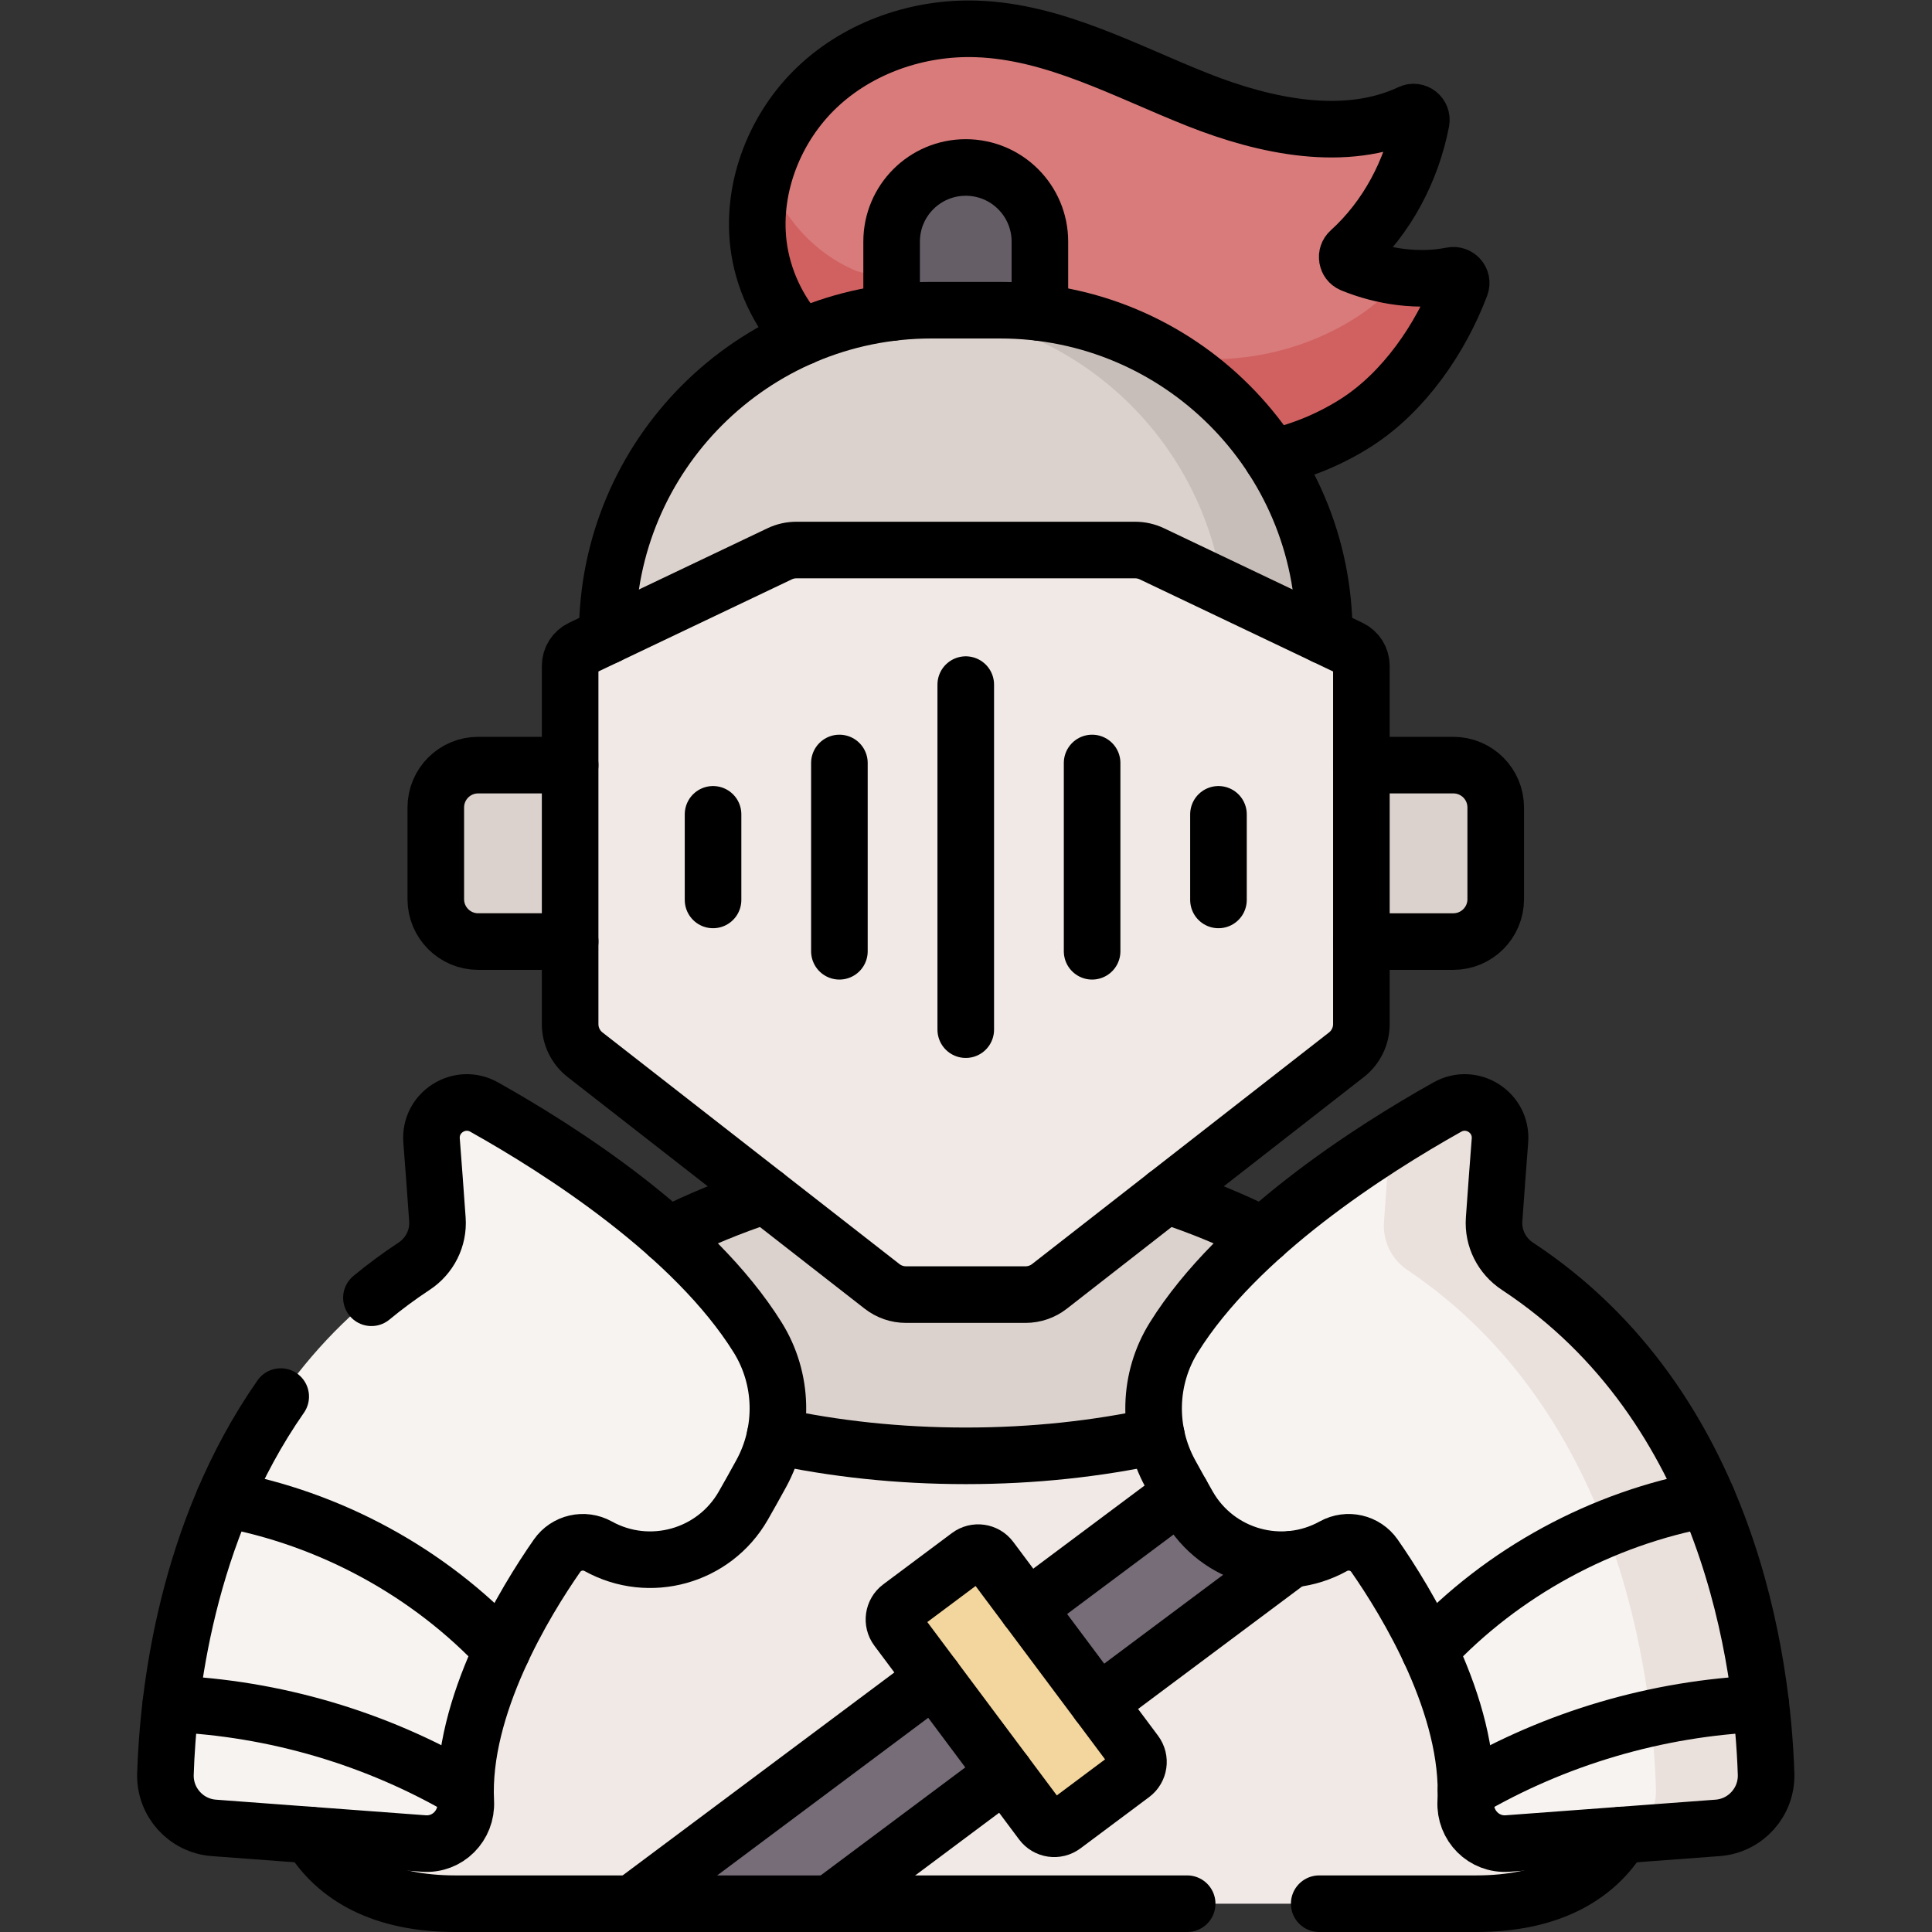 <?xml version="1.0" encoding="UTF-8" standalone="no"?>
<!-- Created with Inkscape (http://www.inkscape.org/) -->

<svg
   version="1.1"
   id="svg4488"
   xml:space="preserve"
   width="682.667"
   height="682.667"
   viewBox="0 0 682.667 682.667"
   xmlns="http://www.w3.org/2000/svg"
   xmlns:svg="http://www.w3.org/2000/svg"><rect x="0" y="0" width="682.667" height="682.667" fill="#333333" stroke="none"/><defs
     id="defs4492"><clipPath
       clipPathUnits="userSpaceOnUse"
       id="clipPath4502"><path
         d="M 0,512 H 512 V 0 H 0 Z"
         id="path4500" /></clipPath></defs><g
     id="g4494"
     transform="matrix(1.333,0,0,-1.333,0,682.667)"><g
       id="g4496"><g
         id="g4498"
         clip-path="url(#clipPath4502)"><g
           id="g4504"
           transform="translate(115.519,298.082)"><path
             d="M 0,0 V -24.307 C 0,-30.51 5.029,-35.54 11.232,-35.54 H 38.704 V 11.233 H 11.232 C 5.029,11.233 0,6.204 0,0"
             style="fill:#dcd2cd;fill-opacity:1;fill-rule:nonzero;stroke:none"
             id="path4506" /></g><g
           id="g4508"
           transform="translate(357.776,309.315)"><path
             d="m 0,0 v -46.772 h 27.472 c 6.203,0 11.232,5.029 11.232,11.232 v 24.307 C 38.704,-5.029 33.675,0 27.472,0 Z"
             style="fill:#dcd2cd;fill-opacity:1;fill-rule:nonzero;stroke:none"
             id="path4510" /></g><g
           id="g4512"
           transform="translate(357.795,445.529)"><path
             d="m 0,0 c 9.865,8.916 16.388,21.307 18.935,34.409 0.323,1.662 -1.357,3 -2.889,2.279 -17.183,-8.076 -38.277,-3.665 -56.241,3.434 -19.227,7.597 -38.049,18.106 -58.709,18.814 -15.348,0.526 -31,-4.816 -42.17,-15.353 -11.17,-10.538 -17.472,-26.308 -15.688,-41.56 1.784,-15.252 11.978,-29.465 26.222,-35.203 l 86.531,-22.867 c 15.939,-1.8 32.459,2.074 45.936,10.773 12.401,8.005 22.165,22.053 27.478,36.141 0.572,1.513 -0.773,3.04 -2.359,2.721 C 18.378,-8.154 8.79,-6.812 0.556,-3.427 -0.838,-2.854 -1.118,-1.011 0,0"
             style="fill:#d97b7b;fill-opacity:1;fill-rule:nonzero;stroke:none"
             id="path4514" /></g><g
           id="g4516"
           transform="translate(384.841,439.117)"><path
             d="m 0,0 c -4.213,-0.847 -8.642,-0.959 -13.026,-0.469 -3.65,-4.083 -7.702,-7.686 -12.093,-10.52 -13.477,-8.699 -29.997,-12.573 -45.936,-10.773 l -86.531,22.866 c -11.543,4.65 -20.423,14.867 -24.327,26.691 -1.934,-6.251 -2.655,-12.851 -1.895,-19.36 1.785,-15.252 11.978,-29.465 26.222,-35.203 l 86.531,-22.867 c 15.939,-1.8 32.459,2.075 45.936,10.773 12.402,8.006 22.165,22.053 27.478,36.141 C 2.931,-1.208 1.586,0.319 0,0"
             style="fill:#d16161;fill-opacity:1;fill-rule:nonzero;stroke:none"
             id="path4518" /></g><g
           id="g4520"
           transform="translate(236.352,448.084)"><path
             d="M 0,0 V -40.279 H 39.297 V 0 C 39.297,10.851 30.5,19.648 19.648,19.648 8.797,19.648 0,10.851 0,0"
             style="fill:#655e67;fill-opacity:1;fill-rule:nonzero;stroke:none"
             id="path4522" /></g><g
           id="g4524"
           transform="translate(246.879,429.903)"><path
             d="m 0,0 h 18.242 c 47.445,0 85.906,-38.461 85.906,-85.906 V -113.76 H -85.906 v 27.854 C -85.906,-38.461 -47.444,0 0,0"
             style="fill:#dcd2cd;fill-opacity:1;fill-rule:nonzero;stroke:none"
             id="path4526" /></g><g
           id="g4528"
           transform="translate(265.121,429.903)"><path
             d="m 0,0 c 0,0 -20.868,-0.041 -22.172,-0.099 45.619,-2.055 81.977,-39.68 81.977,-85.807 v -27.854 h 26.101 v 27.854 C 85.906,-38.461 47.444,0 0,0"
             style="fill:#c8beb9;fill-opacity:1;fill-rule:nonzero;stroke:none"
             id="path4530" /></g><g
           id="g4532"
           transform="translate(275.394,202.944)"><path
             d="M 0,0 C -12.172,1.585 -26.615,1.585 -38.787,0 -181.021,-18.531 -251.081,-195.444 -154.704,-195.444 H 115.917 C 212.294,-195.444 142.234,-18.531 0,0"
             style="fill:#f0e9e6;fill-opacity:1;fill-rule:nonzero;stroke:none"
             id="path4534" /></g><g
           id="g4536"
           transform="translate(372.291,160.443)"><path
             d="m 0,0 -204.749,-152.943 h 52.489 L 18.921,-25.074 0.498,-0.411 C 0.332,-0.274 0.167,-0.136 0,0"
             style="fill:#766d78;fill-opacity:1;fill-rule:nonzero;stroke:none"
             id="path4538" /></g><g
           id="g4540"
           transform="translate(256,126.219)"><path
             d="M 0,0 C 49.502,0 92.582,14.304 114.836,35.403 89.142,56.055 56.76,71.857 19.394,76.726 7.222,78.311 -7.222,78.311 -19.394,76.726 -56.76,71.857 -89.142,56.055 -114.836,35.403 -92.582,14.304 -49.502,0 0,0"
             style="fill:#dcd2cd;fill-opacity:1;fill-rule:nonzero;stroke:none"
             id="path4542" /></g><g
           id="g4544"
           transform="translate(300.901,366.324)"><path
             d="m 0,0 h -89.803 c -1.535,0 -3.05,-0.342 -4.435,-1.002 l -52.595,-25.052 c -1.795,-0.855 -2.938,-2.667 -2.938,-4.655 v -94.956 c 0,-3.178 1.464,-6.178 3.97,-8.132 l 78.71,-61.389 c 1.812,-1.413 4.044,-2.18 6.342,-2.18 h 31.695 c 2.298,0 4.531,0.767 6.342,2.18 l 78.71,61.389 c 2.506,1.954 3.971,4.954 3.971,8.132 v 94.956 c 0,1.988 -1.144,3.8 -2.939,4.655 L 4.436,-1.002 C 3.05,-0.342 1.535,0 0,0"
             style="fill:#f0e9e6;fill-opacity:1;fill-rule:nonzero;stroke:none"
             id="path4546" /></g><g
           id="g4548"
           transform="translate(399.656,23.456)"><path
             d="m 0,0 55.633,4.141 c 7.43,0.553 13.098,6.861 12.856,14.308 -0.938,28.845 -9.369,97.351 -65.906,134.566 -4.146,2.73 -6.537,7.456 -6.187,12.408 0.542,7.709 1.084,14.901 1.55,20.899 0.581,7.476 -7.404,12.559 -13.944,8.892 -20.31,-11.388 -55.565,-33.906 -72.497,-61.068 -6.826,-10.949 -7.141,-24.753 -0.952,-36.075 1.698,-3.108 3.291,-5.948 4.778,-8.54 7.735,-13.484 24.853,-18.266 38.451,-10.734 3.747,2.075 8.46,0.994 10.907,-2.521 8.376,-12.029 25.478,-39.887 24.186,-65.22 C -11.446,4.746 -6.3,-0.469 0,0"
             style="fill:#f7f3f1;fill-opacity:1;fill-rule:nonzero;stroke:none"
             id="path4550" /></g><g
           id="g4552"
           transform="translate(402.239,176.471)"><path
             d="m 0,0 c -4.146,2.729 -6.537,7.456 -6.187,12.408 0.542,7.709 1.084,14.901 1.55,20.899 0.581,7.476 -7.404,12.559 -13.944,8.892 -4.477,-2.511 -9.68,-5.563 -15.252,-9.085 -0.001,-0.011 0,-0.023 -0.001,-0.035 -0.466,-6.133 -1.007,-13.486 -1.551,-21.369 -0.348,-5.064 2.042,-9.897 6.189,-12.687 56.537,-38.053 64.967,-108.101 65.906,-137.594 0.154,-4.875 -2.119,-9.263 -5.72,-11.946 l 22.06,1.643 c 7.43,0.553 13.098,6.861 12.856,14.308 C 64.968,-105.721 56.537,-37.215 0,0"
             style="fill:#ebe1dc;fill-opacity:1;fill-rule:nonzero;stroke:none"
             id="path4554" /></g><g
           id="g4556"
           transform="translate(329.414,100.602)"><path
             d="M 0,0 C 0.91,-0.351 1.838,-0.652 2.779,-0.908 1.909,-0.441 0.969,-0.133 0,0"
             style="fill:#ebe1dc;fill-opacity:1;fill-rule:nonzero;stroke:none"
             id="path4558" /></g><g
           id="g4560"
           transform="translate(112.344,23.456)"><path
             d="m 0,0 -55.633,4.141 c -7.43,0.553 -13.098,6.861 -12.856,14.308 0.938,28.845 9.369,97.351 65.906,134.566 4.146,2.73 6.537,7.456 6.187,12.408 -0.542,7.709 -1.084,14.901 -1.55,20.899 -0.581,7.476 7.404,12.559 13.944,8.892 20.31,-11.388 55.565,-33.906 72.497,-61.068 6.826,-10.949 7.141,-24.753 0.952,-36.075 -1.698,-3.108 -3.291,-5.948 -4.778,-8.54 C 76.934,76.047 59.816,71.265 46.218,78.797 42.471,80.872 37.758,79.791 35.311,76.276 26.935,64.247 9.833,36.389 11.125,11.056 11.446,4.746 6.3,-0.469 0,0"
             style="fill:#f7f3f1;fill-opacity:1;fill-rule:nonzero;stroke:none"
             id="path4562" /></g><g
           id="g4564"
           transform="translate(256.82,99.741)"><path
             d="m 0,0 -18.197,-13.593 c -1.825,-1.364 -2.2,-3.949 -0.837,-5.774 l 38.363,-51.357 c 1.363,-1.825 3.948,-2.199 5.774,-0.836 L 43.3,-57.967 c 1.825,1.363 2.2,3.948 0.836,5.774 L 5.773,-0.836 C 4.41,0.989 1.825,1.363 0,0"
             style="fill:#f3d69e;fill-opacity:1;fill-rule:nonzero;stroke:none"
             id="path4566" /></g><g
           id="g4568"
           transform="translate(151.129,262.542)"><path
             d="m 0,0 h -24.38 c -6.2,0 -11.23,5.03 -11.23,11.23 v 24.311 c 0,6.209 5.03,11.23 11.23,11.23 H 0"
             style="fill:none;stroke:#000000;stroke-width:15;stroke-linecap:round;stroke-linejoin:round;stroke-miterlimit:10;stroke-dasharray:none;stroke-opacity:1"
             id="path4570" /></g><g
           id="g4572"
           transform="translate(360.871,309.312)"><path
             d="m 0,0 h 24.38 c 6.2,0 11.23,-5.02 11.23,-11.23 v -24.311 c 0,-6.199 -5.03,-11.23 -11.23,-11.23 H 0"
             style="fill:none;stroke:#000000;stroke-width:15;stroke-linecap:round;stroke-linejoin:round;stroke-miterlimit:10;stroke-dasharray:none;stroke-opacity:1"
             id="path4574" /></g><g
           id="g4576"
           transform="translate(337.161,390.823)"><path
             d="m 0,0 c 7.989,1.8 15.68,4.99 22.56,9.43 12.4,8.01 22.169,22.06 27.48,36.15 0.57,1.51 -0.77,3.04 -2.36,2.72 -8.67,-1.75 -18.25,-0.4 -26.491,2.98 -1.389,0.58 -1.669,2.42 -0.549,3.43 9.86,8.911 16.38,21.311 18.93,34.411 0.32,1.66 -1.36,3 -2.89,2.279 -17.18,-8.079 -38.281,-3.67 -56.241,3.431 -19.23,7.6 -38.05,18.11 -58.71,18.81 -15.35,0.53 -31,-4.81 -42.17,-15.35 -11.17,-10.541 -17.47,-26.311 -15.691,-41.561 1.08,-9.2 5.21,-18.01 11.45,-24.82"
             style="fill:none;stroke:#000000;stroke-width:15;stroke-linecap:round;stroke-linejoin:round;stroke-miterlimit:10;stroke-dasharray:none;stroke-opacity:1"
             id="path4578" /></g><g
           id="g4580"
           transform="translate(275.65,429.264)"><path
             d="m 0,0 v 18.82 c 0,10.86 -8.8,19.65 -19.65,19.65 -10.85,0 -19.651,-8.79 -19.651,-19.65 V 0"
             style="fill:none;stroke:#000000;stroke-width:15;stroke-linecap:round;stroke-linejoin:round;stroke-miterlimit:10;stroke-dasharray:none;stroke-opacity:1"
             id="path4582" /></g><g
           id="g4584"
           transform="translate(351.031,343.562)"><path
             d="m 0,0 v 0.44 c 0,47.441 -38.461,85.901 -85.911,85.901 h -18.24 c -47.451,0 -85.911,-38.46 -85.911,-85.901 V 0"
             style="fill:none;stroke:#000000;stroke-width:15;stroke-linecap:round;stroke-linejoin:round;stroke-miterlimit:10;stroke-dasharray:none;stroke-opacity:1"
             id="path4586" /></g><g
           id="g4588"
           transform="translate(342.251,98.79)"><path
             d="M 0,0 -51.07,-38.15"
             style="fill:none;stroke:#000000;stroke-width:15;stroke-linecap:round;stroke-linejoin:round;stroke-miterlimit:10;stroke-dasharray:none;stroke-opacity:1"
             id="path4590" /></g><g
           id="g4592"
           transform="translate(313.131,116.251)"><path
             d="M 0,0 -40.761,-30.44"
             style="fill:none;stroke:#000000;stroke-width:15;stroke-linecap:round;stroke-linejoin:round;stroke-miterlimit:10;stroke-dasharray:none;stroke-opacity:1"
             id="path4594" /></g><g
           id="g4596"
           transform="translate(220.029,7.5)"><path
             d="M 0,0 46.341,34.61"
             style="fill:none;stroke:#000000;stroke-width:15;stroke-linecap:round;stroke-linejoin:round;stroke-miterlimit:10;stroke-dasharray:none;stroke-opacity:1"
             id="path4598" /></g><g
           id="g4600"
           transform="translate(247.57,67.28)"><path
             d="M 0,0 -80.031,-59.78"
             style="fill:none;stroke:#000000;stroke-width:15;stroke-linecap:round;stroke-linejoin:round;stroke-miterlimit:10;stroke-dasharray:none;stroke-opacity:1"
             id="path4602" /></g><g
           id="g4604"
           transform="translate(205.449,131.491)"><path
             d="m 0,0 c 15.561,-3.39 32.631,-5.27 50.551,-5.27 17.92,0 34.99,1.88 50.551,5.27"
             style="fill:none;stroke:#000000;stroke-width:15;stroke-linecap:round;stroke-linejoin:round;stroke-miterlimit:10;stroke-dasharray:none;stroke-opacity:1"
             id="path4606" /></g><g
           id="g4608"
           transform="translate(82.289,25.7)"><path
             d="M 0,0 C 6.76,-11.27 19.319,-18.2 38.399,-18.2 H 232.401"
             style="fill:none;stroke:#000000;stroke-width:15;stroke-linecap:round;stroke-linejoin:round;stroke-miterlimit:10;stroke-dasharray:none;stroke-opacity:1"
             id="path4610" /></g><g
           id="g4612"
           transform="translate(202.859,195.282)"><path
             d="M 0,0 C -8.97,-2.94 -17.56,-6.5 -25.74,-10.58"
             style="fill:none;stroke:#000000;stroke-width:15;stroke-linecap:round;stroke-linejoin:round;stroke-miterlimit:10;stroke-dasharray:none;stroke-opacity:1"
             id="path4614" /></g><g
           id="g4616"
           transform="translate(349.69,7.5)"><path
             d="m 0,0 h 41.621 c 19.08,0 31.64,6.93 38.4,18.2"
             style="fill:none;stroke:#000000;stroke-width:15;stroke-linecap:round;stroke-linejoin:round;stroke-miterlimit:10;stroke-dasharray:none;stroke-opacity:1"
             id="path4618" /></g><g
           id="g4620"
           transform="translate(334.881,184.702)"><path
             d="M 0,0 C -8.181,4.08 -16.771,7.64 -25.74,10.58"
             style="fill:none;stroke:#000000;stroke-width:15;stroke-linecap:round;stroke-linejoin:round;stroke-miterlimit:10;stroke-dasharray:none;stroke-opacity:1"
             id="path4622" /></g><g
           id="g4624"
           transform="translate(300.902,366.327)"><path
             d="m 0,0 h -89.805 c -1.534,0 -3.049,-0.342 -4.434,-1.002 l -52.595,-25.052 c -1.796,-0.856 -2.939,-2.667 -2.939,-4.655 v -94.957 c 0,-3.178 1.464,-6.178 3.97,-8.132 l 78.711,-61.389 c 1.812,-1.413 4.044,-2.181 6.342,-2.181 h 31.695 c 2.298,0 4.531,0.768 6.342,2.181 l 78.711,61.389 c 2.506,1.954 3.971,4.954 3.971,8.132 v 94.957 c 0,1.988 -1.144,3.799 -2.94,4.655 L 4.435,-1.002 C 3.049,-0.342 1.534,0 0,0 Z"
             style="fill:none;stroke:#000000;stroke-width:15;stroke-linecap:round;stroke-linejoin:round;stroke-miterlimit:10;stroke-dasharray:none;stroke-opacity:1"
             id="path4626" /></g><g
           id="g4628"
           transform="translate(189.013,296.266)"><path
             d="M 0,0 V -22.687"
             style="fill:none;stroke:#000000;stroke-width:15;stroke-linecap:round;stroke-linejoin:round;stroke-miterlimit:10;stroke-dasharray:none;stroke-opacity:1"
             id="path4630" /></g><g
           id="g4632"
           transform="translate(222.506,309.878)"><path
             d="M 0,0 V -49.91"
             style="fill:none;stroke:#000000;stroke-width:15;stroke-linecap:round;stroke-linejoin:round;stroke-miterlimit:10;stroke-dasharray:none;stroke-opacity:1"
             id="path4634" /></g><g
           id="g4636"
           transform="translate(255.999,330.654)"><path
             d="M 0,0 V -91.462"
             style="fill:none;stroke:#000000;stroke-width:15;stroke-linecap:round;stroke-linejoin:round;stroke-miterlimit:10;stroke-dasharray:none;stroke-opacity:1"
             id="path4638" /></g><g
           id="g4640"
           transform="translate(289.493,309.878)"><path
             d="M 0,0 V -49.91"
             style="fill:none;stroke:#000000;stroke-width:15;stroke-linecap:round;stroke-linejoin:round;stroke-miterlimit:10;stroke-dasharray:none;stroke-opacity:1"
             id="path4642" /></g><g
           id="g4644"
           transform="translate(322.987,296.266)"><path
             d="M 0,0 V -22.687"
             style="fill:none;stroke:#000000;stroke-width:15;stroke-linecap:round;stroke-linejoin:round;stroke-miterlimit:10;stroke-dasharray:none;stroke-opacity:1"
             id="path4646" /></g><g
           id="g4648"
           transform="translate(399.658,23.456)"><path
             d="m 0,0 55.633,4.141 c 7.43,0.553 13.098,6.861 12.856,14.309 -0.938,28.844 -9.369,97.351 -65.907,134.567 -4.146,2.729 -6.537,7.456 -6.187,12.407 0.542,7.71 1.084,14.902 1.55,20.899 0.581,7.476 -7.404,12.56 -13.944,8.892 -20.31,-11.388 -55.564,-33.906 -72.498,-61.068 -6.825,-10.949 -7.141,-24.753 -0.952,-36.075 1.698,-3.108 3.292,-5.948 4.778,-8.54 7.736,-13.485 24.854,-18.266 38.452,-10.734 3.746,2.075 8.46,0.994 10.907,-2.521 C -26.936,64.248 -9.834,36.39 -11.126,11.056 -11.447,4.746 -6.301,-0.469 0,0 Z"
             style="fill:none;stroke:#000000;stroke-width:15;stroke-linecap:round;stroke-linejoin:round;stroke-miterlimit:10;stroke-dasharray:none;stroke-opacity:1"
             id="path4650" /></g><g
           id="g4652"
           transform="translate(388.606,37.514)"><path
             d="M 0,0 C 23.638,13.881 50.729,21.843 78.11,22.987"
             style="fill:none;stroke:#000000;stroke-width:15;stroke-linecap:round;stroke-linejoin:round;stroke-miterlimit:10;stroke-dasharray:none;stroke-opacity:1"
             id="path4654" /></g><g
           id="g4656"
           transform="translate(378.902,74.661)"><path
             d="M 0,0 C 19.389,20.771 45.717,35.033 73.676,40.107"
             style="fill:none;stroke:#000000;stroke-width:15;stroke-linecap:round;stroke-linejoin:round;stroke-miterlimit:10;stroke-dasharray:none;stroke-opacity:1"
             id="path4658" /></g><g
           id="g4660"
           transform="translate(98.458,168.121)"><path
             d="m 0,0 c 3.535,2.924 7.298,5.716 11.302,8.352 4.146,2.729 6.537,7.456 6.187,12.407 -0.543,7.71 -1.085,14.902 -1.551,20.899 -0.581,7.476 7.405,12.56 13.945,8.892 20.309,-11.388 55.564,-33.906 72.498,-61.068 6.825,-10.949 7.14,-24.753 0.952,-36.075 -1.698,-3.108 -3.292,-5.949 -4.778,-8.54 -7.737,-13.485 -24.854,-18.266 -38.452,-10.734 -3.747,2.075 -8.46,0.993 -10.908,-2.521 -8.376,-12.029 -25.477,-39.887 -24.185,-65.221 0.321,-6.31 -4.825,-11.525 -11.126,-11.056 l -55.633,4.141 c -7.431,0.553 -13.099,6.861 -12.856,14.309 0.692,21.262 5.455,64.076 30.556,100.021"
             style="fill:none;stroke:#000000;stroke-width:15;stroke-linecap:round;stroke-linejoin:round;stroke-miterlimit:10;stroke-dasharray:none;stroke-opacity:1"
             id="path4662" /></g><g
           id="g4664"
           transform="translate(45.283,60.501)"><path
             d="M 0,0 C 27.381,-1.145 54.473,-9.106 78.11,-22.987"
             style="fill:none;stroke:#000000;stroke-width:15;stroke-linecap:round;stroke-linejoin:round;stroke-miterlimit:10;stroke-dasharray:none;stroke-opacity:1"
             id="path4666" /></g><g
           id="g4668"
           transform="translate(59.422,114.768)"><path
             d="M 0,0 C 27.959,-5.074 54.288,-19.336 73.676,-40.107"
             style="fill:none;stroke:#000000;stroke-width:15;stroke-linecap:round;stroke-linejoin:round;stroke-miterlimit:10;stroke-dasharray:none;stroke-opacity:1"
             id="path4670" /></g><g
           id="g4672"
           transform="translate(256.82,99.741)"><path
             d="m 0,0 -18.198,-13.593 c -1.825,-1.364 -2.199,-3.949 -0.836,-5.774 l 38.363,-51.357 c 1.363,-1.825 3.948,-2.2 5.774,-0.837 l 18.198,13.594 c 1.825,1.363 2.199,3.948 0.836,5.773 L 5.773,-0.836 C 4.41,0.989 1.825,1.363 0,0 Z"
             style="fill:none;stroke:#000000;stroke-width:15;stroke-linecap:round;stroke-linejoin:round;stroke-miterlimit:10;stroke-dasharray:none;stroke-opacity:1"
             id="path4674" /></g></g></g></g></svg>
